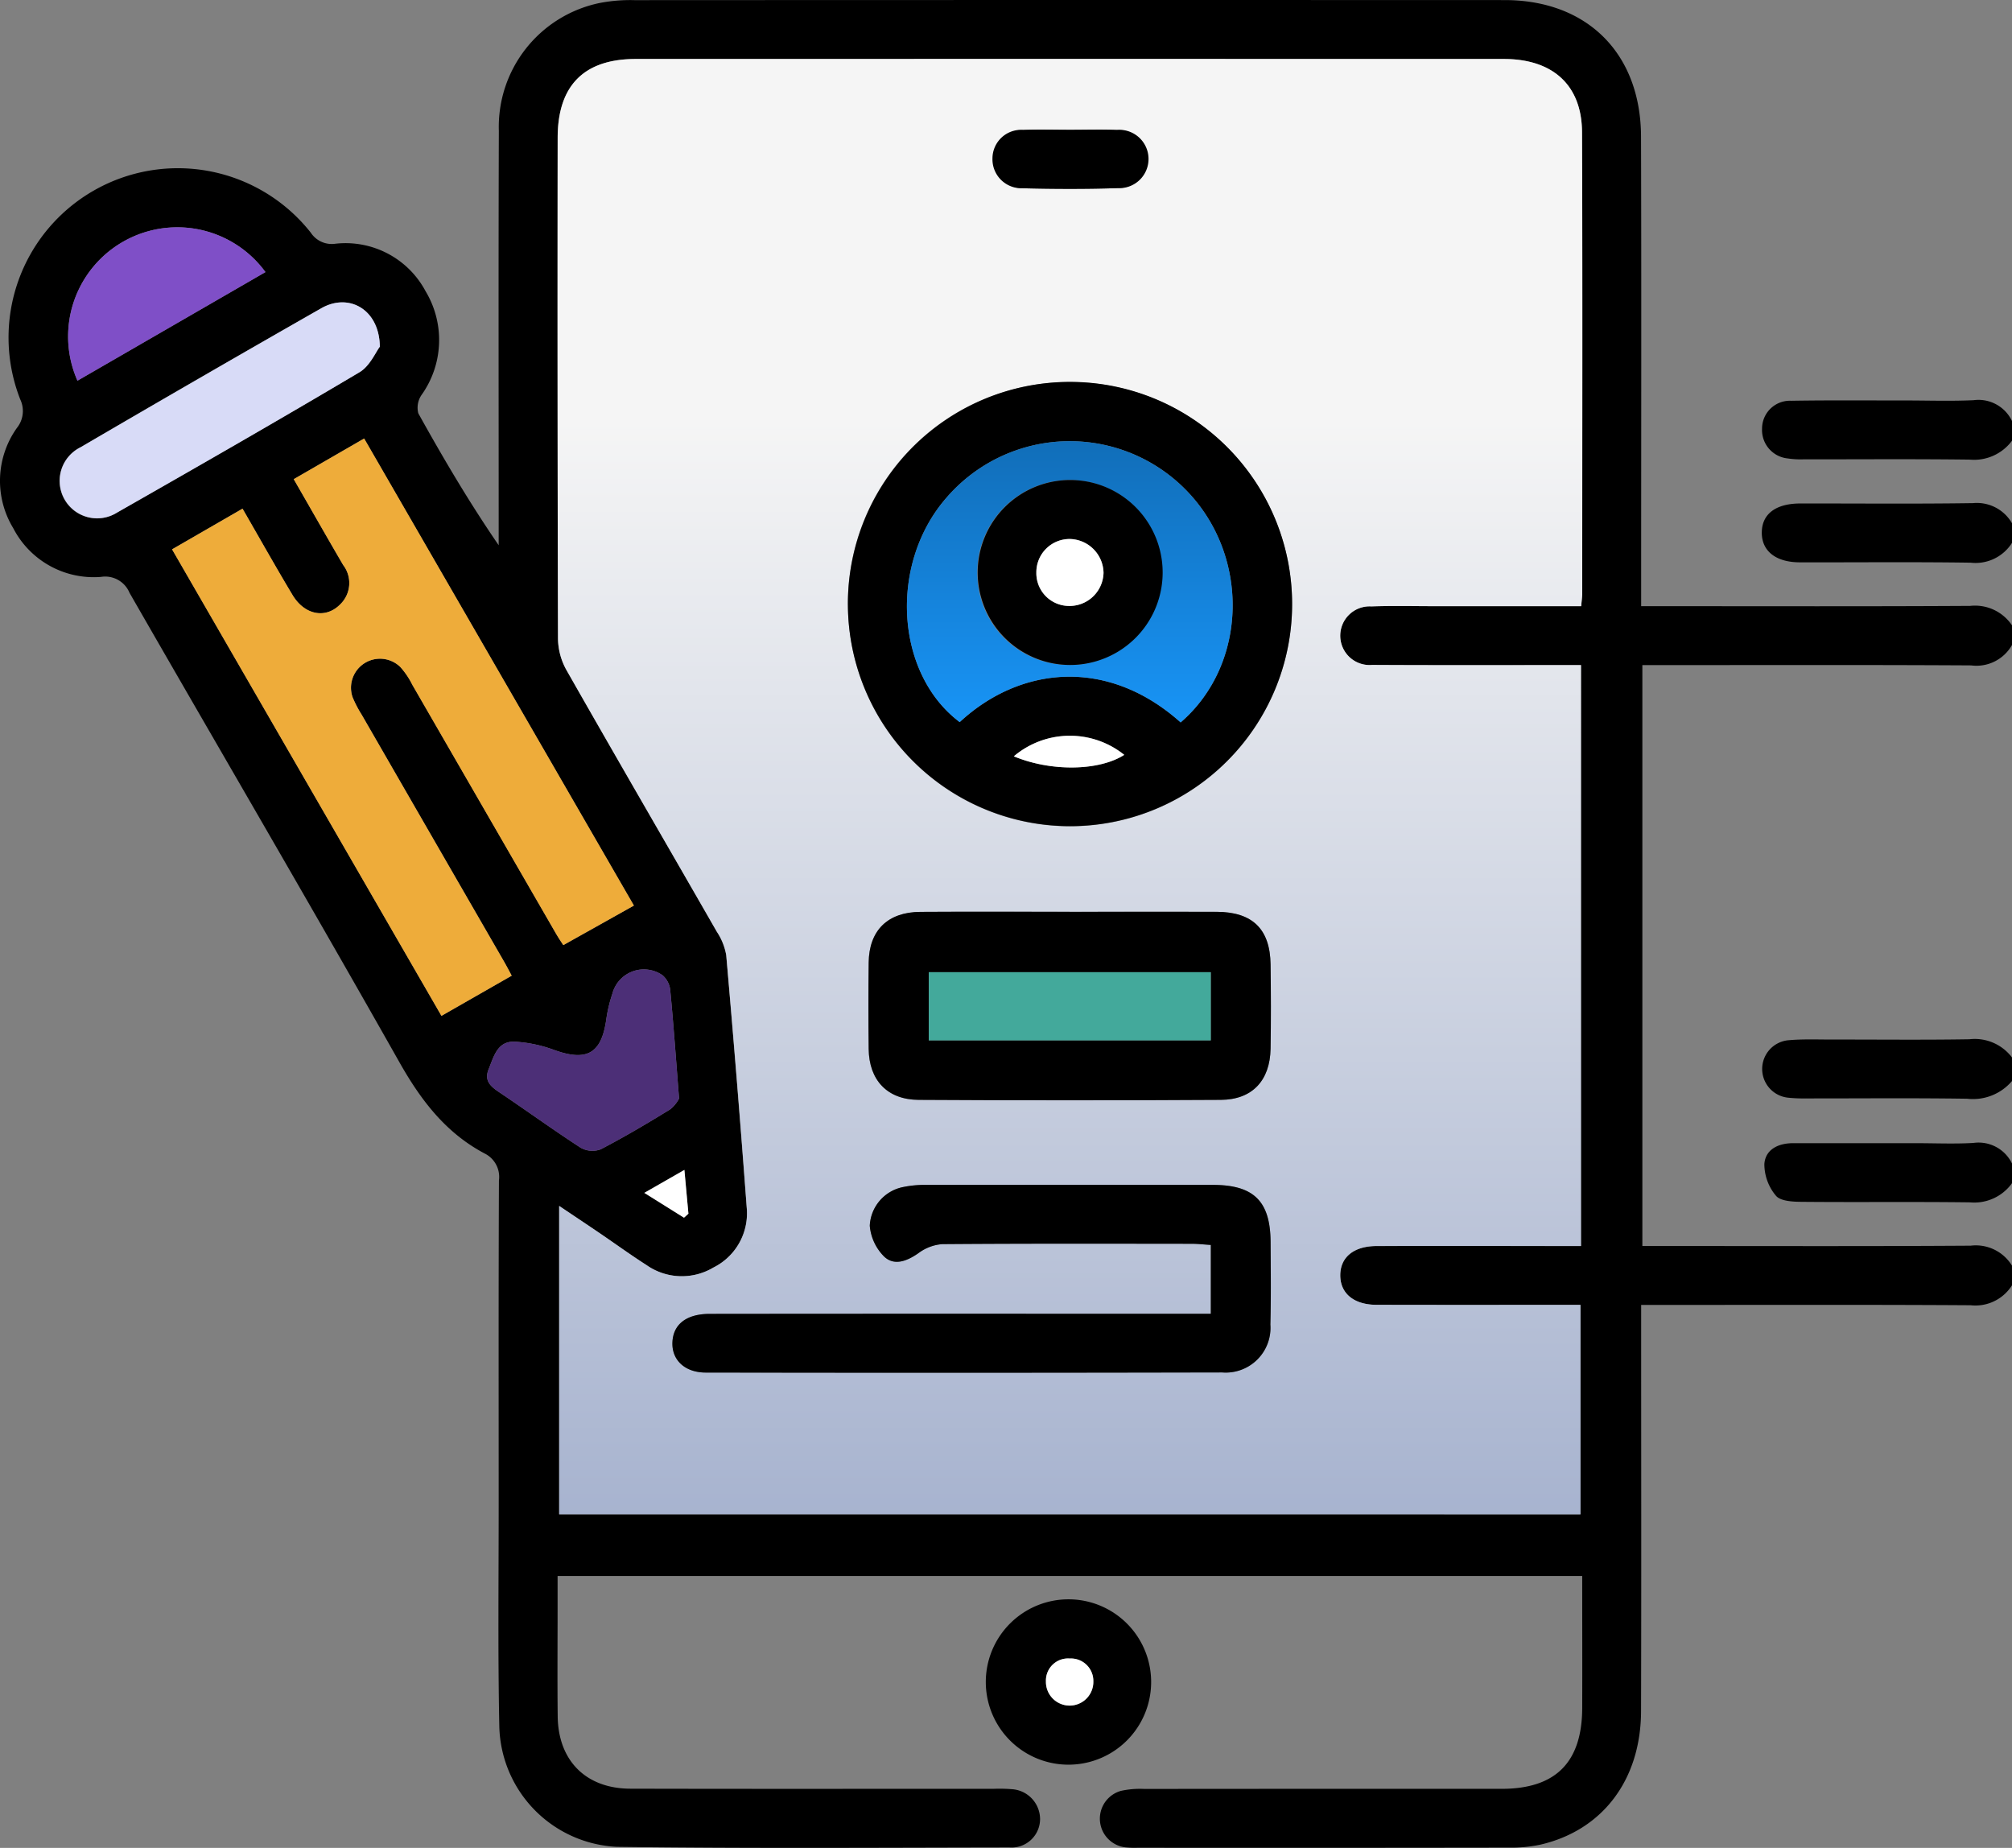 <svg xmlns="http://www.w3.org/2000/svg" xmlns:xlink="http://www.w3.org/1999/xlink" width="172.525" height="158.438" viewBox="0 0 172.525 158.438">
  <rect x="0" y="0" width="172.525" height="158.438" fill="#808080" stroke="none"/>
  <defs>
    <clipPath id="clip-path">
      <rect id="Rectángulo_57567" data-name="Rectángulo 57567" width="172.525" height="158.438" fill="none"/>
    </clipPath>
    <linearGradient id="linear-gradient" x1="0.5" x2="0.5" y2="1" gradientUnits="objectBoundingBox">
      <stop offset="0" stop-color="#f5f5f5"/>
      <stop offset="0.25" stop-color="#f5f5f5"/>
      <stop offset="1" stop-color="#a7b3cf"/>
    </linearGradient>
    <linearGradient id="linear-gradient-2" x1="0.5" x2="0.5" y2="1" gradientUnits="objectBoundingBox">
      <stop offset="0" stop-color="#116eb9"/>
      <stop offset="1" stop-color="#1894f6"/>
    </linearGradient>
  </defs>
  <g id="Grupo_179439" data-name="Grupo 179439" transform="translate(-1650.72 8412.166)">
    <g id="Grupo_179306" data-name="Grupo 179306" transform="translate(1650.72 -8412.166)">
      <g id="Grupo_179358" data-name="Grupo 179358" clip-path="url(#clip-path)">
        <path id="Trazado_228251" data-name="Trazado 228251" d="M172.525,110.2a3.705,3.705,0,0,1-3.552,1.711c-8.757-.055-17.515-.027-26.272-.027h-1.975v2.162c0,10.889.022,21.777-.009,32.666-.017,5.914-3.325,10.248-8.69,11.461a12.3,12.3,0,0,1-2.672.242q-15.915.024-31.83.01a7.917,7.917,0,0,1-1.009-.032,2.476,2.476,0,0,1-.412-4.841,7.57,7.57,0,0,1,2-.17q15.325-.014,30.651-.008c4.641,0,6.9-2.267,6.917-6.929.012-3.747,0-7.493,0-11.32H47.813q0,1.386,0,2.775c0,3.087-.027,6.174.009,9.261.044,3.8,2.422,6.194,6.236,6.2,10.385.026,20.771.009,31.156.011a13.152,13.152,0,0,1,1.514.03,2.58,2.58,0,0,1,2.456,2.522,2.449,2.449,0,0,1-2.622,2.478c-11.227.016-22.456.09-33.681-.056a10.588,10.588,0,0,1-10.066-10.317c-.13-6.4-.051-12.8-.054-19.195,0-9.205-.018-18.41.022-27.615A2.243,2.243,0,0,0,41.557,98.9c-3.331-1.764-5.46-4.553-7.309-7.826C26.637,77.6,18.815,64.248,11.107,50.829a2.259,2.259,0,0,0-2.45-1.366,7.766,7.766,0,0,1-7.522-4.179,7.817,7.817,0,0,1,.32-8.6,2.315,2.315,0,0,0,.285-2.43,14.518,14.518,0,0,1,24.913-14.3,2.147,2.147,0,0,0,2.092.945,7.773,7.773,0,0,1,7.742,4.06,8.116,8.116,0,0,1-.346,8.912,1.933,1.933,0,0,0-.271,1.57c2.119,3.812,4.329,7.573,6.891,11.309V45.059c0-11.282-.026-22.564.014-33.845A10.846,10.846,0,0,1,51.407.259,13.89,13.89,0,0,1,54.415.012q37.3-.019,74.606-.005c7.08,0,11.673,4.577,11.694,11.706.038,12.685.011,25.37.011,38.055v2.206h1.942c8.757,0,17.515.027,26.272-.025a3.82,3.82,0,0,1,3.585,1.667V55.3a3.5,3.5,0,0,1-3.508,1.751c-8.747-.052-17.494-.025-26.241-.025h-1.947v49.806h1.916c8.747,0,17.494.03,26.241-.028a3.634,3.634,0,0,1,3.538,1.712ZM135.579,51.974c.044-.516.088-.789.088-1.063,0-13.191.034-26.382-.016-39.572-.016-4.037-2.5-6.281-6.7-6.282q-37.221-.009-74.442,0c-4.441,0-6.691,2.277-6.694,6.766q-.012,21.47.028,42.94a5.682,5.682,0,0,0,.717,2.673c4.27,7.505,8.611,14.971,12.91,22.46a5.228,5.228,0,0,1,.8,2q.943,10.815,1.757,21.641a5.191,5.191,0,0,1-2.865,5.145,5.28,5.28,0,0,1-5.742-.223c-1.37-.876-2.686-1.834-4.032-2.748-1.118-.759-2.243-1.508-3.444-2.315v26.442h87.573V111.884c-5.929,0-11.708.009-17.487-.005-1.951-.005-3.112-.982-3.109-2.536s1.162-2.5,3.125-2.507q7.579-.016,15.158,0h2.358V57.026h-1.906c-5.333,0-10.666.015-16-.015a2.516,2.516,0,1,1-.073-5.018c1.85-.066,3.7-.019,5.557-.02h12.433M14.754,47.1l23.1,40,6.023-3.444c-.1-.192-.38-.732-.683-1.257Q37.1,71.832,31.009,61.269a9.851,9.851,0,0,1-.774-1.488,2.488,2.488,0,0,1,4.1-2.584,6.824,6.824,0,0,1,1.028,1.527q6.147,10.631,12.282,21.268c.288.5.616.973.66,1.041l6.052-3.39L31.225,37.6l-6.038,3.486c1.5,2.6,2.853,4.989,4.238,7.359a2.538,2.538,0,0,1-.26,3.381c-1.242,1.254-3.047.914-4.083-.811-1.44-2.4-2.807-4.837-4.286-7.4L14.754,47.1M32.57,29.726c-.038-3.2-2.654-4.642-5.01-3.3Q17.191,32.322,6.9,38.354a3.211,3.211,0,1,0,3.135,5.594C16.994,39.984,23.942,36,30.827,31.914c.889-.528,1.384-1.72,1.743-2.188m25.659,64.46c-.269-3.41-.472-6.312-.75-9.207a1.951,1.951,0,0,0-.665-1.358,2.794,2.794,0,0,0-4.307,1.59,12.274,12.274,0,0,0-.532,2.279c-.425,2.851-1.673,3.534-4.438,2.54a11.659,11.659,0,0,0-3.4-.716c-1.487-.062-1.792,1.269-2.234,2.354-.416,1.021.19,1.5.944,2.006,2.323,1.559,4.587,3.2,6.933,4.724a2.043,2.043,0,0,0,1.723.146c2.033-1.054,4.008-2.225,5.96-3.426a2.819,2.819,0,0,0,.766-.934M22.762,23.328a9.362,9.362,0,0,0-16.12,9.313l16.12-9.313m32.485,78.95,3.4,2.126.378-.342-.345-3.752-3.439,1.968" transform="translate(0 0)"/>
        <path id="Trazado_228252" data-name="Trazado 228252" d="M469.037,131.206a3.7,3.7,0,0,1-3.556,1.7c-4.874-.072-9.749-.019-14.624-.03-2.073,0-3.284-.968-3.275-2.555s1.192-2.489,3.307-2.491c4.931-.006,9.862.044,14.792-.03a3.481,3.481,0,0,1,3.356,1.724Z" transform="translate(-296.512 -84.662)"/>
        <path id="Trazado_228253" data-name="Trazado 228253" d="M469.077,105.12a4.047,4.047,0,0,1-3.614,1.622c-4.76-.061-9.521-.021-14.281-.025a7.356,7.356,0,0,1-1.338-.077,2.448,2.448,0,0,1-2.2-2.551,2.391,2.391,0,0,1,2.509-2.394c3.247-.054,6.5-.023,9.745-.026,1.96,0,3.924.068,5.88-.022a3.18,3.18,0,0,1,3.3,1.79Z" transform="translate(-296.551 -67.334)"/>
        <path id="Trazado_228254" data-name="Trazado 228254" d="M469.111,267.577a4.392,4.392,0,0,1-3.845,1.519c-4.6-.07-9.206-.023-13.809-.027a12.754,12.754,0,0,1-1.512-.06,2.474,2.474,0,0,1,.027-4.931c1.226-.108,2.467-.055,3.7-.057,3.93-.005,7.86.041,11.788-.024a4,4,0,0,1,3.65,1.559Z" transform="translate(-296.586 -174.891)"/>
        <path id="Trazado_228255" data-name="Trazado 228255" d="M469.456,293.76a3.979,3.979,0,0,1-3.6,1.646c-4.816-.062-9.633,0-14.45-.045-.754-.007-1.8-.056-2.191-.522a4.211,4.211,0,0,1-.994-2.725c.092-1.249,1.194-1.782,2.462-1.781q5.293.005,10.586,0c1.624,0,3.253.074,4.871-.021a3.183,3.183,0,0,1,3.317,1.767Z" transform="translate(-296.93 -192.316)"/>
        <path id="Trazado_228256" data-name="Trazado 228256" d="M257.856,420.441a7.089,7.089,0,1,1-.134-14.176,7.089,7.089,0,0,1,.134,14.176m1.966-7.143a1.923,1.923,0,0,0-2.029-1.955,1.894,1.894,0,0,0-2.036,1.958,2.033,2.033,0,1,0,4.065,0" transform="translate(-166.071 -269.14)"/>
        <path id="Trazado_228257" data-name="Trazado 228257" d="M229.418,61.892H216.985c-1.852,0-3.707-.046-5.557.02a2.516,2.516,0,1,0,.073,5.018c5.333.03,10.666.014,16,.015h1.906V116.75h-2.358c-5.053,0-10.105-.007-15.158,0-1.963,0-3.121.953-3.125,2.506s1.157,2.531,3.109,2.536c5.779.015,11.559.005,17.488.005v17.954H141.789V113.314c1.2.807,2.326,1.555,3.444,2.315,1.345.914,2.662,1.873,4.032,2.749a5.281,5.281,0,0,0,5.742.223,5.191,5.191,0,0,0,2.865-5.145q-.8-10.827-1.757-21.642a5.227,5.227,0,0,0-.8-2c-4.3-7.489-8.64-14.954-12.91-22.46a5.68,5.68,0,0,1-.717-2.673q-.065-21.47-.028-42.94c0-4.488,2.253-6.764,6.694-6.765q37.221-.009,74.442,0c4.2,0,6.684,2.246,6.7,6.282.05,13.191.019,26.382.016,39.572,0,.274-.044.547-.088,1.063m-62.877-.1a19.045,19.045,0,1,0,19.172-19.116A18.981,18.981,0,0,0,166.541,61.8m31.123,60.763h-8.77q-17.091,0-34.182.006c-2.02,0-3.151.9-3.211,2.448-.059,1.506,1.065,2.583,2.857,2.585q22.143.022,44.285-.01a3.837,3.837,0,0,0,4.132-4.109c.062-2.356.031-4.714.018-7.071-.019-3.48-1.422-4.891-4.921-4.9q-12.292-.021-24.584,0a9.126,9.126,0,0,0-2,.183,3.551,3.551,0,0,0-2.865,3.316,4.238,4.238,0,0,0,1.251,2.663c.863.8,1.952.368,2.92-.309a3.918,3.918,0,0,1,2.04-.775c7.128-.055,14.256-.036,21.385-.03.536,0,1.071.061,1.649.1ZM185.552,88.1c-4.265,0-8.529-.02-12.793.007-2.811.018-4.4,1.589-4.435,4.348q-.044,3.7,0,7.4c.032,2.677,1.589,4.35,4.279,4.366q12.961.075,25.923,0c2.688-.016,4.209-1.656,4.258-4.379.044-2.412.037-4.825,0-7.237-.042-3.025-1.547-4.492-4.611-4.505-4.208-.019-8.417,0-12.625,0m.042-67.052c-1.341,0-2.684-.039-4.023.01a2.5,2.5,0,1,0-.062,5c2.737.071,5.478.078,8.214-.011a2.495,2.495,0,1,0-.1-4.988c-1.339-.054-2.682-.011-4.023-.014" transform="translate(-93.839 -9.918)" fill="url(#linear-gradient)"/>
        <path id="Trazado_228258" data-name="Trazado 228258" d="M43.713,120.894l6.043-3.488c1.48,2.563,2.847,5,4.286,7.4,1.036,1.725,2.841,2.065,4.082.811a2.538,2.538,0,0,0,.26-3.381c-1.385-2.37-2.742-4.757-4.238-7.359l6.038-3.486,23.13,40.046-6.052,3.391c-.044-.068-.372-.543-.66-1.041q-6.144-10.633-12.282-21.268a6.835,6.835,0,0,0-1.028-1.528,2.488,2.488,0,0,0-4.1,2.584,9.882,9.882,0,0,0,.774,1.488q6.09,10.566,12.186,21.129c.3.525.579,1.065.683,1.257l-6.023,3.444-23.1-40" transform="translate(-28.959 -73.794)" fill="#eeac3a"/>
        <path id="Trazado_228259" data-name="Trazado 228259" d="M42.56,80.61c-.359.468-.854,1.66-1.743,2.188-6.885,4.089-13.834,8.07-20.792,12.034a3.21,3.21,0,1,1-3.135-5.594q10.3-6.014,20.659-11.93c2.356-1.34,4.972.1,5.011,3.3" transform="translate(-9.989 -50.884)" fill="#d8dbf7"/>
        <path id="Trazado_228260" data-name="Trazado 228260" d="M140.206,257.346a2.82,2.82,0,0,1-.766.934c-1.952,1.2-3.927,2.371-5.96,3.426a2.043,2.043,0,0,1-1.723-.146c-2.347-1.519-4.611-3.165-6.933-4.724-.754-.506-1.361-.985-.944-2.007.442-1.085.747-2.415,2.234-2.354a11.657,11.657,0,0,1,3.4.716c2.765.994,4.013.311,4.438-2.54a12.277,12.277,0,0,1,.532-2.28,2.794,2.794,0,0,1,4.307-1.59,1.953,1.953,0,0,1,.665,1.358c.278,2.895.482,5.8.75,9.207" transform="translate(-81.977 -163.161)" fill="#4c2f77"/>
        <path id="Trazado_228261" data-name="Trazado 228261" d="M34.106,61.577,17.986,70.89a9.362,9.362,0,0,1,16.12-9.313" transform="translate(-11.343 -38.248)" fill="#7f4fc7"/>
        <path id="Trazado_228262" data-name="Trazado 228262" d="M163.684,299.162l3.439-1.968.345,3.752-.378.342-3.4-2.126" transform="translate(-108.436 -196.884)" fill="#fff"/>
        <path id="Trazado_228263" data-name="Trazado 228263" d="M269.774,423.265a2.033,2.033,0,1,1-4.065,0,1.894,1.894,0,0,1,2.036-1.958,1.923,1.923,0,0,1,2.029,1.955" transform="translate(-176.022 -279.107)" fill="#fff"/>
        <path id="Trazado_228264" data-name="Trazado 228264" d="M215.4,116.183a19.045,19.045,0,1,1,18.783,18.953A19.068,19.068,0,0,1,215.4,116.183m28.533,10.06c5.772-4.984,5.971-14.341.425-19.959a13.958,13.958,0,0,0-20.486.672c-4.972,5.665-4.425,15.1,1.116,19.261,5.21-4.827,12.708-5.553,18.945.026m-14.3,2.907c3.2,1.334,7.315,1.257,9.469-.124a7.441,7.441,0,0,0-9.469.124" transform="translate(-142.694 -64.304)"/>
        <path id="Trazado_228265" data-name="Trazado 228265" d="M216.993,312.031v-5.9c-.578-.035-1.114-.1-1.649-.1-7.128-.007-14.257-.026-21.385.03a3.913,3.913,0,0,0-2.04.775c-.968.676-2.057,1.105-2.92.309a4.238,4.238,0,0,1-1.251-2.664,3.551,3.551,0,0,1,2.865-3.316,9.146,9.146,0,0,1,2-.183q12.292-.017,24.584,0c3.5.006,4.9,1.418,4.921,4.9.013,2.357.044,4.715-.018,7.071a3.838,3.838,0,0,1-4.132,4.109q-22.143.048-44.285.01c-1.793,0-2.917-1.079-2.858-2.585.06-1.547,1.191-2.446,3.212-2.448q17.091-.018,34.182-.006h8.77" transform="translate(-113.168 -199.389)"/>
        <path id="Trazado_228266" data-name="Trazado 228266" d="M237.864,231.61c4.208,0,8.417-.014,12.625,0,3.064.013,4.569,1.481,4.611,4.506.033,2.412.04,4.825,0,7.237-.049,2.723-1.57,4.363-4.258,4.379q-12.961.077-25.923,0c-2.69-.016-4.247-1.689-4.279-4.365q-.044-3.7,0-7.405c.033-2.759,1.625-4.33,4.435-4.348,4.264-.027,8.529-.007,12.793-.007m12.106,5.179h-24.18v5.844h24.18Z" transform="translate(-146.151 -153.431)"/>
        <path id="Trazado_228267" data-name="Trazado 228267" d="M258.8,32.938c1.341,0,2.684-.042,4.023.012a2.5,2.5,0,1,1,.1,4.989c-2.736.089-5.477.081-8.214.011a2.483,2.483,0,0,1-2.56-2.55,2.458,2.458,0,0,1,2.623-2.453c1.339-.05,2.682-.01,4.023-.009" transform="translate(-167.047 -21.81)"/>
        <path id="Trazado_228268" data-name="Trazado 228268" d="M253.869,136.185c-6.237-5.579-13.735-4.852-18.945-.026-5.541-4.158-6.088-13.6-1.116-19.261a13.958,13.958,0,0,1,20.486-.672c5.546,5.618,5.346,14.975-.425,19.959m-9.492-4.925a7.929,7.929,0,1,0-7.944-7.859,7.879,7.879,0,0,0,7.944,7.859" transform="translate(-152.633 -74.247)" fill="url(#linear-gradient-2)"/>
        <path id="Trazado_228269" data-name="Trazado 228269" d="M257.553,188.66a7.441,7.441,0,0,1,9.469-.124c-2.154,1.381-6.266,1.459-9.469.124" transform="translate(-170.622 -123.814)" fill="#fff"/>
        <rect id="Rectángulo_57566" data-name="Rectángulo 57566" width="24.18" height="5.844" transform="translate(79.639 83.357)" fill="#43a99b"/>
        <path id="Trazado_228270" data-name="Trazado 228270" d="M256.219,137.792a7.929,7.929,0,1,1,.045-15.858,7.929,7.929,0,0,1-.045,15.858m-.032-5.06a2.914,2.914,0,0,0,2.914-2.849,2.953,2.953,0,0,0-2.889-2.892,2.85,2.85,0,0,0-2.872,2.866,2.81,2.81,0,0,0,2.846,2.874" transform="translate(-164.475 -80.778)"/>
        <path id="Trazado_228271" data-name="Trazado 228271" d="M266.13,142.66a2.81,2.81,0,0,1-2.846-2.874,2.85,2.85,0,0,1,2.872-2.866,2.953,2.953,0,0,1,2.889,2.892,2.914,2.914,0,0,1-2.914,2.849" transform="translate(-174.419 -90.706)" fill="#fff"/>
      </g>
    </g>
  </g>
</svg>
